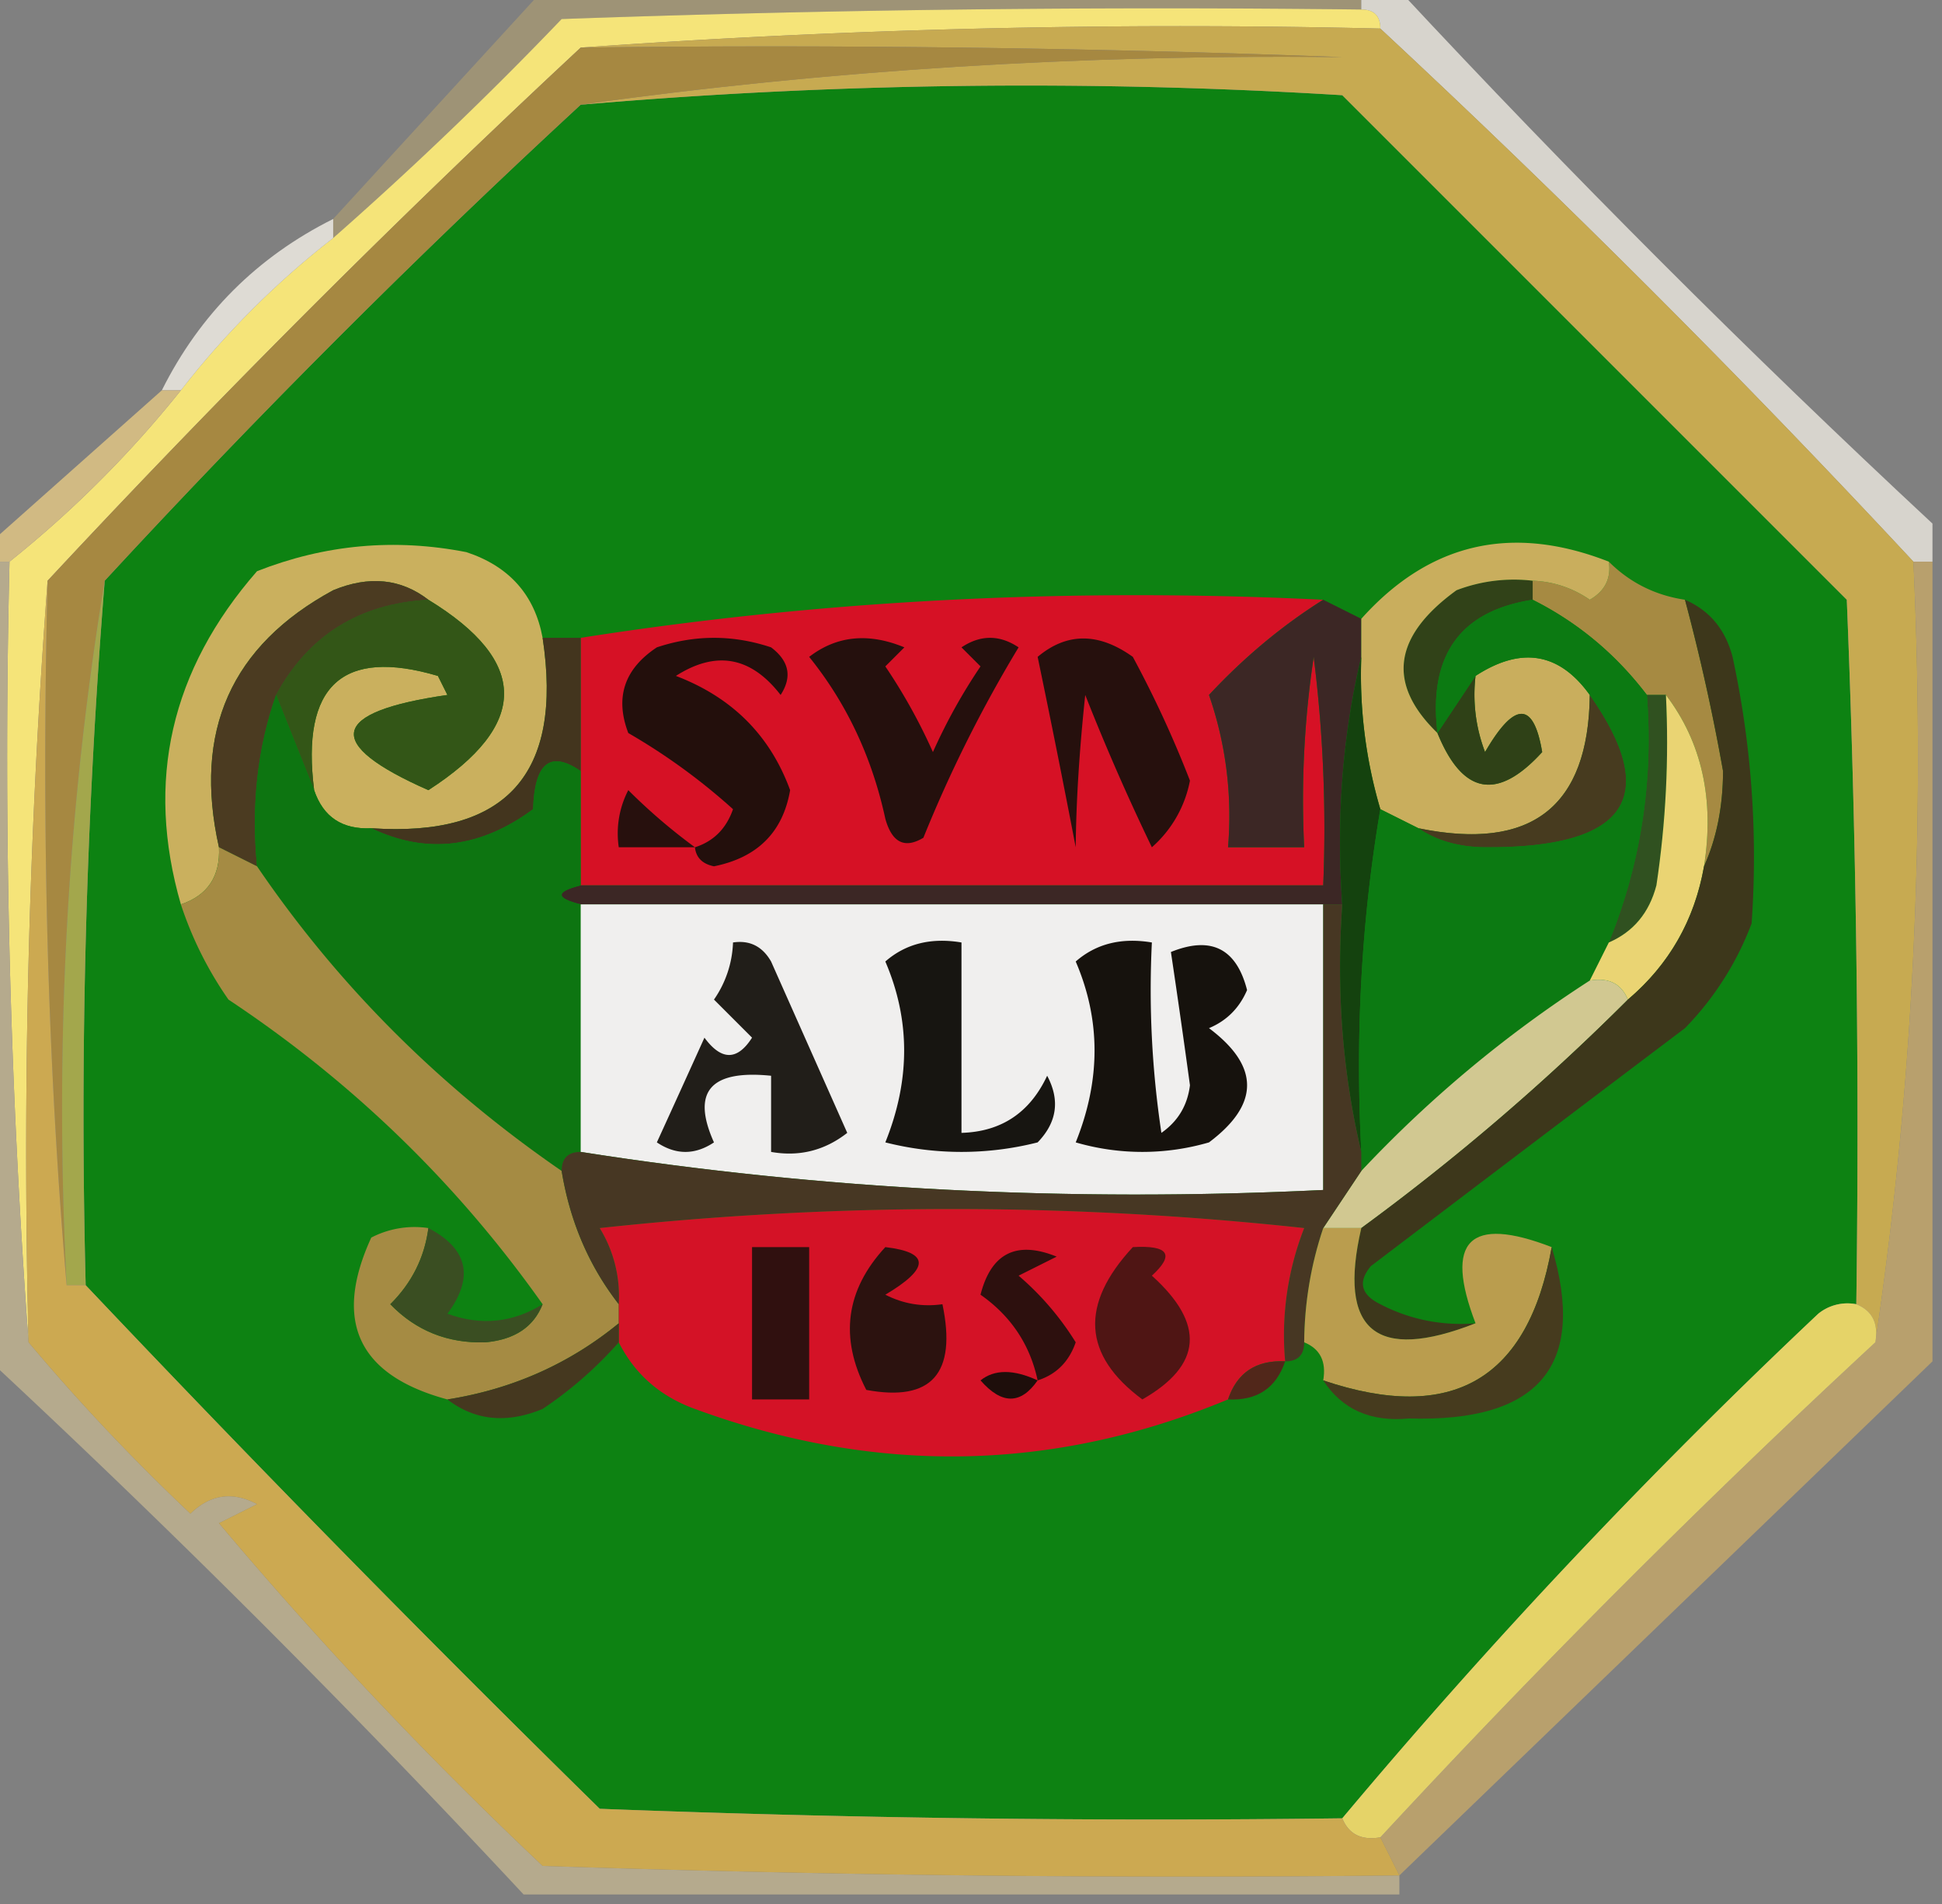 <svg xmlns="http://www.w3.org/2000/svg" width="102" height="100" style="shape-rendering:geometricPrecision;text-rendering:geometricPrecision;image-rendering:optimizeQuality;fill-rule:evenodd;clip-rule:evenodd"><rect width="100%" height="100%" fill="#808080" stroke="none"/><path style="opacity:1" fill="#9e9376" d="M28.5-.5h43v1C57.496.333 43.496.5 29.5 1a193.784 193.784 0 0 1-12 11.5v-1l11-12z"/><path style="opacity:1" fill="#d7d4cd" d="M71.5.5v-1h2c9 9.667 18.333 19 28 28v2h-1c-9-9.667-18.333-19-28-28 0-.667-.333-1-1-1z"/><path style="opacity:1" fill="#f5e479" d="M71.5.5c.667 0 1 .333 1 1a441.595 441.595 0 0 0-42 1c-9.667 9-19 18.333-28 28a400.594 400.594 0 0 0-1 40 420.846 420.846 0 0 1-1-41 57.456 57.456 0 0 0 9-9c2.333-3 5-5.667 8-8A193.784 193.784 0 0 0 29.5 1C43.496.5 57.496.333 71.5.5z"/><path style="opacity:1" fill="#0d8212" d="M97.5 68.5a2.428 2.428 0 0 0-2 .5 311.224 311.224 0 0 0-25 26.5c-13.004.167-26.004 0-39-.5a1046.235 1046.235 0 0 1-27-27.5 352.71 352.71 0 0 1 1-37c8-8.667 16.333-17 25-25a272.234 272.234 0 0 1 40-.5L97 31.5c.5 12.329.666 24.662.5 37z"/><path style="opacity:1" fill="#c7aa51" d="M30.5 2.5a441.595 441.595 0 0 1 42-1c9.667 9 19 18.333 28 28 .649 14.04-.018 27.708-2 41 .172-.992-.162-1.658-1-2 .166-12.338 0-24.671-.5-37L70.5 5a272.234 272.234 0 0 0-40 .5c12.962-1.819 26.296-2.652 40-2.5-13.33-.5-26.663-.667-40-.5z"/><path style="opacity:1" fill="#dedbd4" d="M17.5 11.5v1c-3 2.333-5.667 5-8 8h-1c2-4 5-7 9-9z"/><path style="opacity:1" fill="#d1ba83" d="M8.5 20.5h1a57.456 57.456 0 0 1-9 9h-1v-1l9-8z"/><path style="opacity:1" fill="#cab05e" d="M28.5 33.5c1.086 7.151-1.914 10.484-9 10-1.527.073-2.527-.594-3-2-.693-5.483 1.474-7.483 6.5-6l.5 1c-6.197.894-6.53 2.56-1 5 5.3-3.425 5.3-6.758 0-10-1.446-1.113-3.113-1.28-5-.5-5.363 2.91-7.363 7.41-6 13.5.073 1.527-.594 2.527-2 3-1.869-6.472-.535-12.305 4-17.5 3.572-1.405 7.239-1.738 11-1 2.251.747 3.584 2.247 4 4.5z"/><path style="opacity:1" fill="#a68841" d="M30.5 2.5c13.337-.167 26.67 0 40 .5-13.704-.152-27.038.681-40 2.5-8.667 8-17 16.333-25 25-1.98 11.955-2.646 24.288-2 37-.999-11.586-1.332-23.92-1-37 9-9.667 18.333-19 28-28z"/><path style="opacity:1" fill="#a3a74c" d="M5.5 30.5a352.71 352.71 0 0 0-1 37h-1c-.646-12.712.02-25.045 2-37z"/><path style="opacity:1" fill="#d61125" d="M69.5 31.5c-2.158 1.355-4.158 3.022-6 5a19.373 19.373 0 0 1 1 8h4c-.165-3.35.002-6.683.5-10 .499 3.986.665 7.986.5 12h-39v-13c12.624-1.98 25.624-2.648 39-2z"/><path style="opacity:1" fill="#a68a42" d="M84.5 29.5c1.105 1.1 2.438 1.767 4 2a107.046 107.046 0 0 1 2 9c-.007 1.87-.34 3.536-1 5 .555-3.512-.112-6.512-2-9h-1c-1.63-2.143-3.63-3.81-6-5v-1a5.576 5.576 0 0 1 3 1c.797-.457 1.13-1.124 1-2z"/><path style="opacity:1" fill="#335617" d="M22.5 31.5c5.3 3.242 5.3 6.575 0 10-5.53-2.44-5.197-4.106 1-5l-.5-1c-5.026-1.483-7.193.517-6.5 6l-2-5c1.703-3.132 4.37-4.799 8-5z"/><path style="opacity:1" fill="#230f0c" d="M36.5 44.5c.978-.311 1.645-.978 2-2a32.371 32.371 0 0 0-5.5-4c-.711-1.867-.211-3.367 1.5-4.5 2-.667 4-.667 6 0 .95.718 1.117 1.55.5 2.5-1.555-2.015-3.389-2.349-5.5-1 2.95 1.125 4.95 3.125 6 6-.381 2.207-1.714 3.54-4 4-.607-.124-.94-.457-1-1z"/><path style="opacity:1" fill="#25100d" d="M42.5 34.5c1.446-1.113 3.113-1.28 5-.5l-1 1c.96 1.42 1.794 2.92 2.5 4.5.706-1.58 1.54-3.08 2.5-4.5l-1-1c1-.667 2-.667 3 0a69.99 69.99 0 0 0-5 10c-.983.59-1.65.258-2-1-.699-3.227-2.032-6.06-4-8.5z"/><path style="opacity:1" fill="#26100d" d="M54.5 34.5c1.535-1.288 3.202-1.288 5 0a57.271 57.271 0 0 1 3 6.5 6.205 6.205 0 0 1-2 3.5 118.295 118.295 0 0 1-3.5-8c-.311 2.932-.478 5.598-.5 8a625.46 625.46 0 0 0-2-10z"/><path style="opacity:1" fill="#3c2725" d="m69.5 31.5 2 1v2c-.985 4.134-1.318 8.468-1 13h-40c-1.333-.333-1.333-.667 0-1h39a72.444 72.444 0 0 0-.5-12 50.441 50.441 0 0 0-.5 10h-4a19.373 19.373 0 0 0-1-8c1.842-1.978 3.842-3.645 6-5z"/><path style="opacity:1" fill="#314218" d="M80.5 30.5v1c-3.816.59-5.483 2.923-5 7-2.667-2.581-2.333-5.081 1-7.5a8.434 8.434 0 0 1 4-.5z"/><path style="opacity:1" fill="#43351e" d="M28.5 33.5h2v7c-1.592-1.102-2.425-.435-2.5 2-2.774 2.052-5.607 2.386-8.5 1 7.086.484 10.086-2.849 9-10z"/><path style="opacity:1" fill="#c9ae5d" d="M84.5 29.5c.13.876-.203 1.543-1 2a5.576 5.576 0 0 0-3-1 8.434 8.434 0 0 0-4 .5c-3.333 2.419-3.667 4.919-1 7.5 1.319 3.245 3.152 3.578 5.5 1-.449-2.676-1.449-2.676-3 0a8.434 8.434 0 0 1-.5-4c2.4-1.562 4.4-1.229 6 1-.066 5.884-3.066 8.217-9 7l-2-1a24.93 24.93 0 0 1-1-8v-2c3.577-3.994 7.91-4.994 13-3z"/><path style="opacity:1" fill="#4b3b21" d="M22.5 31.5c-3.63.201-6.297 1.868-8 5-.977 2.787-1.31 5.787-1 9l-2-1c-1.363-6.09.637-10.59 6-13.5 1.887-.78 3.554-.613 5 .5z"/><path style="opacity:1" fill="#305120" d="M86.5 36.5h1a50.441 50.441 0 0 1-.5 10c-.377 1.442-1.21 2.442-2.5 3 1.683-4.136 2.35-8.47 2-13z"/><path style="opacity:1" fill="#2f4117" d="M77.5 35.5a8.434 8.434 0 0 0 .5 4c1.551-2.676 2.551-2.676 3 0-2.348 2.578-4.181 2.245-5.5-1l2-3z"/><path style="opacity:1" fill="#14420e" d="M71.5 34.5a24.93 24.93 0 0 0 1 8c-.99 5.81-1.323 11.81-1 18-.985-4.134-1.318-8.468-1-13-.318-4.532.015-8.866 1-13z"/><path style="opacity:1" fill="#27100d" d="M36.5 44.5h-4a4.932 4.932 0 0 1 .5-3 30.139 30.139 0 0 0 3.5 3z"/><path style="opacity:1" fill="#473b1f" d="M83.5 36.5c3.778 5.379 1.944 8.045-5.5 8-1.385-.014-2.551-.348-3.5-1 5.934 1.217 8.934-1.116 9-7z"/><path style="opacity:1" fill="#0d7511" d="m14.5 36.5 2 5c.473 1.406 1.473 2.073 3 2 2.893 1.386 5.726 1.052 8.5-1 .075-2.435.908-3.102 2.5-2v6c-1.333.333-1.333.667 0 1v13c-.667 0-1 .333-1 1-6.413-4.413-11.746-9.746-16-16-.31-3.213.023-6.213 1-9z"/><path style="opacity:1" fill="#0c7a12" d="M80.5 31.5c2.37 1.19 4.37 2.857 6 5 .35 4.53-.317 8.864-2 13l-1 2a64.01 64.01 0 0 0-12 10v-1c-.323-6.19.01-12.19 1-18l2 1c.949.652 2.115.986 3.5 1 7.444.045 9.278-2.621 5.5-8-1.6-2.229-3.6-2.562-6-1l-2 3c-.483-4.077 1.184-6.41 5-7z"/><path style="opacity:1" fill="#ead473" d="M87.5 36.5c1.888 2.488 2.555 5.488 2 9-.498 2.826-1.831 5.16-4 7-.342-.838-1.008-1.172-2-1l1-2c1.29-.558 2.123-1.558 2.5-3 .498-3.317.665-6.65.5-10z"/><path style="opacity:1" fill="#d1c891" d="M83.5 51.5c.992-.172 1.658.162 2 1a120.732 120.732 0 0 1-14 12h-2l2-3a64.01 64.01 0 0 1 12-10z"/><path style="opacity:1" fill="#a58b43" d="m11.5 44.5 2 1c4.254 6.254 9.587 11.587 16 16 .435 2.657 1.435 4.99 3 7v1c-2.596 2.129-5.596 3.462-9 4-4.685-1.263-6.018-4.096-4-8.5a4.932 4.932 0 0 1 3-.5c-.203 1.544-.87 2.878-2 4 1.352 1.396 3.02 2.063 5 2 1.53-.14 2.53-.806 3-2-4.475-6.334-9.975-11.667-16.5-16a19.16 19.16 0 0 1-2.5-5c1.406-.473 2.073-1.473 2-3z"/><path style="opacity:1" fill="#f0efee" d="M30.5 47.5h39v15c-13.376.648-26.376-.02-39-2v-13z"/><path style="opacity:1" fill="#16120d" d="M56.5 50.5c1.068-.934 2.401-1.268 4-1-.165 3.35.002 6.683.5 10 .87-.608 1.37-1.441 1.5-2.5-.32-2.35-.654-4.684-1-7 2.107-.854 3.44-.188 4 2-.405.945-1.072 1.612-2 2 2.667 2 2.667 4 0 6a12.5 12.5 0 0 1-7 0c1.318-3.269 1.318-6.435 0-9.5z"/><path style="opacity:1" fill="#171511" d="M46.5 50.5c1.068-.934 2.401-1.268 4-1v10c2.092-.061 3.592-1.061 4.5-3 .684 1.284.517 2.45-.5 3.5a16.25 16.25 0 0 1-8 0c1.318-3.269 1.318-6.435 0-9.5z"/><path style="opacity:1" fill="#211e19" d="M38.5 49.5c.876-.13 1.543.203 2 1l4 9c-1.189.929-2.522 1.262-4 1v-4c-3.194-.324-4.194.842-3 3.5-1 .667-2 .667-3 0 .83-1.816 1.663-3.65 2.5-5.5.893 1.211 1.726 1.211 2.5 0l-2-2a5.576 5.576 0 0 0 1-3z"/><path style="opacity:1" fill="#3d371b" d="M88.5 31.5c1.29.558 2.123 1.558 2.5 3a49.623 49.623 0 0 1 1 14 15.83 15.83 0 0 1-3.5 5.5A6842.545 6842.545 0 0 0 72 66.5c-.688.832-.521 1.498.5 2a9.106 9.106 0 0 0 5 1c-5.246 2.054-7.246.387-6-5a120.732 120.732 0 0 0 14-12c2.169-1.84 3.502-4.174 4-7 .66-1.464.993-3.13 1-5a107.046 107.046 0 0 0-2-9z"/><path style="opacity:1" fill="#473723" d="M69.5 47.5h1c-.318 4.532.015 8.866 1 13v1l-2 3a19.242 19.242 0 0 0-1 6c0 .667-.333 1-1 1a15.42 15.42 0 0 1 1-7 171.63 171.63 0 0 0-37 0 6.845 6.845 0 0 1 1 4c-1.565-2.01-2.565-4.343-3-7 0-.667.333-1 1-1 12.624 1.98 25.624 2.648 39 2v-15z"/><path style="opacity:1" fill="#d41226" d="M67.5 71.5c-1.527-.073-2.527.594-3 2-9.174 3.817-18.508 3.984-28 .5-1.824-.66-3.157-1.827-4-3.5v-2a6.845 6.845 0 0 0-1-4 171.63 171.63 0 0 1 37 0 15.42 15.42 0 0 0-1 7z"/><path style="opacity:1" fill="#30100f" d="M39.5 65.5h3v8h-3v-8z"/><path style="opacity:1" fill="#2c120f" d="M46.5 65.5c2.342.275 2.342 1.108 0 2.5.948.483 1.948.65 3 .5.763 3.638-.57 5.138-4 4.5-1.417-2.743-1.084-5.243 1-7.5z"/><path style="opacity:1" fill="#2d100e" d="M54.5 72.5c-.4-1.877-1.4-3.377-3-4.5.56-2.188 1.893-2.854 4-2l-2 1a14.974 14.974 0 0 1 3 3.5c-.355 1.022-1.022 1.689-2 2z"/><path style="opacity:1" fill="#4f1514" d="M59.5 65.5c1.879-.107 2.212.393 1 1.5 2.813 2.537 2.646 4.703-.5 6.5-3.13-2.318-3.297-4.985-.5-8z"/><path style="opacity:1" fill="#3a4e22" d="M22.5 64.5c2.082 1.085 2.416 2.585 1 4.5 1.765.64 3.432.473 5-.5-.47 1.194-1.47 1.86-3 2-1.98.063-3.648-.604-5-2 1.13-1.122 1.797-2.456 2-4z"/><path style="opacity:1" fill="#ba9d4e" d="M69.5 64.5h2c-1.246 5.387.754 7.054 6 5-1.661-4.339-.328-5.672 4-4-1.228 6.95-5.228 9.284-12 7 .172-.992-.162-1.658-1-2 .017-2.065.35-4.065 1-6z"/><path style="opacity:1" fill="#463b1e" d="M81.5 65.5c1.857 6.206-.643 9.206-7.5 9-2.008.193-3.508-.474-4.5-2 6.772 2.284 10.772-.05 12-7z"/><path style="opacity:1" fill="#45381f" d="M32.5 69.5v1a20.665 20.665 0 0 1-4 3.5c-1.887.78-3.554.613-5-.5 3.404-.538 6.404-1.871 9-4z"/><path style="opacity:1" fill="#1e0e0b" d="M54.5 72.5c-.886 1.276-1.886 1.276-3 0 .733-.587 1.733-.587 3 0z"/><path style="opacity:1" fill="#51271a" d="M67.5 71.5c-.473 1.406-1.473 2.073-3 2 .473-1.406 1.473-2.073 3-2z"/><path style="opacity:1" fill="#b8a06d" d="M100.5 29.5h1v42l-28 27-1-2c8.333-9 17-17.667 26-26 1.982-13.292 2.649-26.96 2-41z"/><path style="opacity:1" fill="#b5aa8d" d="M-.5 29.5h1a420.846 420.846 0 0 0 1 41c2.629 3.13 5.462 6.13 8.5 9 1.05-1.017 2.216-1.184 3.5-.5l-2 1a216.005 216.005 0 0 0 17 18c14.996.5 29.996.667 45 .5v1h-46c-9-9.667-18.333-19-28-28v-42z"/><path style="opacity:1" fill="#e5d368" d="M97.5 68.5c.838.342 1.172 1.008 1 2-9 8.333-17.667 17-26 26-.992.172-1.658-.162-2-1a311.224 311.224 0 0 1 25-26.5 2.428 2.428 0 0 1 2-.5z"/><path style="opacity:1" fill="#cca951" d="M2.5 30.5c-.332 13.08.001 25.414 1 37h1a1046.235 1046.235 0 0 0 27 27.5c12.996.5 25.996.667 39 .5.342.838 1.008 1.172 2 1l1 2c-15.004.167-30.004 0-45-.5a216.005 216.005 0 0 1-17-18l2-1c-1.284-.684-2.45-.517-3.5.5a107.235 107.235 0 0 1-8.5-9 400.594 400.594 0 0 1 1-40z"/></svg>